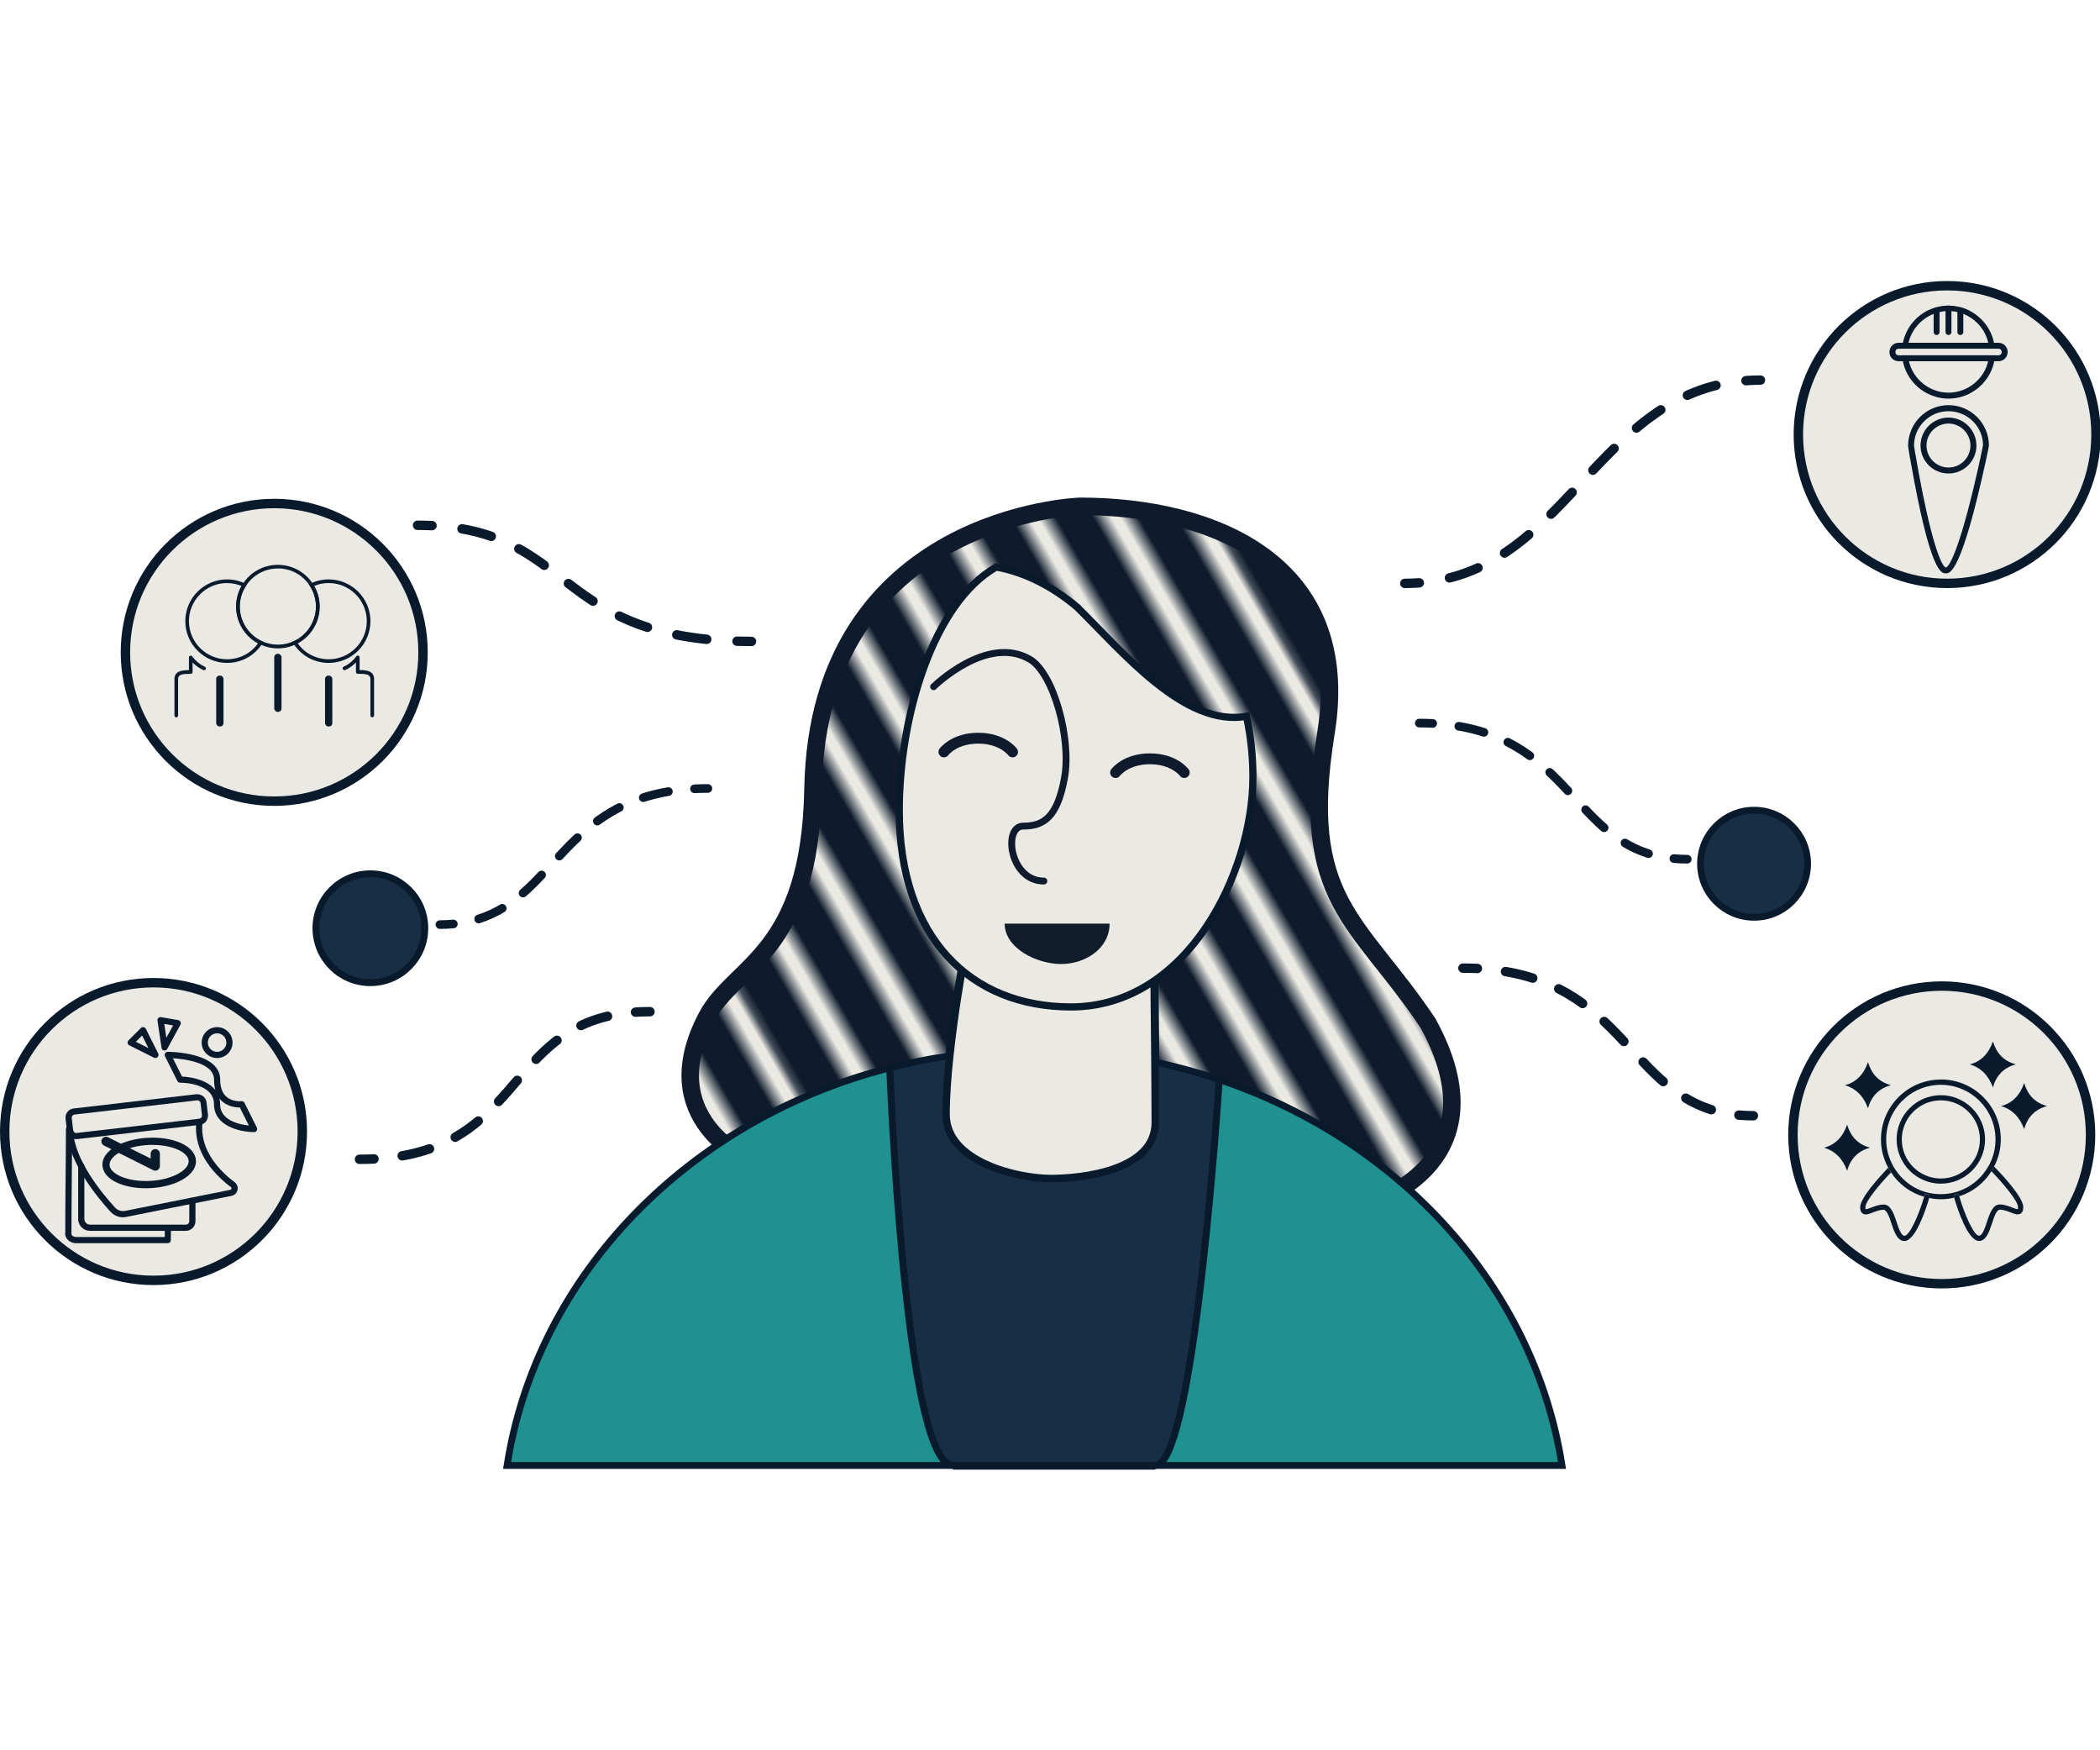 <?xml version="1.0" encoding="UTF-8" standalone="no"?>
<svg
   id="Capa_2"
   viewBox="0 0 300 250"
   version="1.1"
   sodipodi:docname="2-contribuye-explora.svg"
   width="300"
   height="250"
   inkscape:version="1.3.2 (091e20e, 2023-11-25, custom)"
   xmlns:inkscape="http://www.inkscape.org/namespaces/inkscape"
   xmlns:sodipodi="http://sodipodi.sourceforge.net/DTD/sodipodi-0.dtd"
   xmlns="http://www.w3.org/2000/svg"
   xmlns:svg="http://www.w3.org/2000/svg">
  <sodipodi:namedview
     id="namedview71"
     pagecolor="#505050"
     bordercolor="#eeeeee"
     borderopacity="1"
     inkscape:showpageshadow="0"
     inkscape:pageopacity="0"
     inkscape:pagecheckerboard="0"
     inkscape:deskcolor="#505050"
     inkscape:zoom="1.5994962"
     inkscape:cx="104.40788"
     inkscape:cy="131.60394"
     inkscape:window-width="1920"
     inkscape:window-height="1051"
     inkscape:window-x="-9"
     inkscape:window-y="-9"
     inkscape:window-maximized="1"
     inkscape:current-layer="Capa_2" />
  <defs
     id="defs13">
    <style
       id="style1">.cls-1{fill:#000;}.cls-1,.cls-2,.cls-3,.cls-4,.cls-5,.cls-6{stroke-width:0px;}.cls-2{fill:#0f1b2c;}.cls-7,.cls-8,.cls-9,.cls-4,.cls-10,.cls-11,.cls-12,.cls-13,.cls-14,.cls-15,.cls-16{fill:none;}.cls-7,.cls-8,.cls-17,.cls-18,.cls-19,.cls-20,.cls-11,.cls-12,.cls-21,.cls-22,.cls-13,.cls-23,.cls-14,.cls-16{stroke:#091a2c;}.cls-7,.cls-8,.cls-10,.cls-11,.cls-12,.cls-24,.cls-13,.cls-23,.cls-14,.cls-15,.cls-16{stroke-linecap:round;}.cls-7,.cls-8,.cls-11,.cls-12,.cls-24,.cls-13,.cls-23,.cls-14,.cls-15,.cls-16{stroke-linejoin:round;}.cls-7,.cls-8,.cls-11,.cls-12,.cls-13,.cls-23{stroke-width:1.37px;}.cls-8{stroke-dasharray:0 0 4.09 4.09;}.cls-3,.cls-17,.cls-18,.cls-23{fill:#eae9e4;}.cls-9{stroke-width:1.22px;}.cls-9,.cls-17,.cls-18,.cls-19,.cls-20,.cls-10,.cls-21,.cls-22{stroke-miterlimit:10;}.cls-9,.cls-10,.cls-24,.cls-15{stroke:#0f1b2c;}.cls-17{stroke-width:1.05px;}.cls-18{stroke-width:1.18px;}.cls-19{fill:#1e9190;}.cls-20{stroke-width:.98px;}.cls-20,.cls-21,.cls-22{fill:#172e45;}.cls-10{stroke-width:1.58px;}.cls-5{fill:#101b2c;}.cls-11{stroke-dasharray:0 0 4.11 4.11;}.cls-12{stroke-dasharray:0 0 4.42 4.42;}.cls-24{fill:url(#Motivo_nuevo_8);stroke-width:2.55px;}.cls-6{fill:#091a2c;}.cls-21{stroke-width:.99px;}.cls-22{stroke-width:.99px;}.cls-13{stroke-dasharray:0 0 4.41 4.41;}.cls-14,.cls-16{stroke-width:1.26px;}.cls-16{stroke-dasharray:0 0 3.77 3.77;}</style>
    <pattern
       id="Motivo_nuevo_8"
       x="0"
       y="0"
       width="86"
       height="81"
       patternTransform="translate(-11925.71 4060.4) rotate(60) scale(1.16)"
       patternUnits="userSpaceOnUse"
       viewBox="0 0 86 81">
      <rect
         class="cls-4"
         width="86"
         height="81"
         id="rect1" />
      <rect
         class="cls-2"
         x="0"
         y="78.5"
         width="86"
         height="86"
         id="rect2" />
      <rect
         class="cls-2"
         x="0"
         y="-2.5"
         width="86"
         height="86"
         id="rect3" />
      <rect
         class="cls-3"
         x="0"
         y="2.5"
         width="86"
         height="3"
         id="rect4" />
      <rect
         class="cls-3"
         x="0"
         y="11.5"
         width="86"
         height="3"
         id="rect5" />
      <rect
         class="cls-3"
         x="0"
         y="20.5"
         width="86"
         height="3"
         id="rect6" />
      <rect
         class="cls-3"
         x="0"
         y="29.5"
         width="86"
         height="3"
         id="rect7" />
      <rect
         class="cls-3"
         x="0"
         y="38.5"
         width="86"
         height="3"
         id="rect8" />
      <rect
         class="cls-3"
         x="0"
         y="47.5"
         width="86"
         height="3"
         id="rect9" />
      <rect
         class="cls-3"
         x="0"
         y="56.5"
         width="86"
         height="3"
         id="rect10" />
      <rect
         class="cls-3"
         x="0"
         y="65.5"
         width="86"
         height="3"
         id="rect11" />
      <rect
         class="cls-3"
         x="0"
         y="74.5"
         width="86"
         height="3"
         id="rect12" />
      <rect
         class="cls-2"
         x="0"
         y="-83.5"
         width="86"
         height="86"
         id="rect13" />
    </pattern>
  </defs>
  <g
     id="g71"
     transform="matrix(0.981,0,0,0.981,-0.005,40.134)">
    <g
       id="Ilustración">
      <line
         class="cls-9"
         x1="168.27"
         y1="172.46"
         x2="138.79"
         y2="172.46"
         id="line13" />
      <path
         class="cls-24"
         d="M 207.96,108.07 C 197.73,92.79 189.12,90.28 193.11,65.72 197.1,41.16 176.73,32.81 157.29,32.81 c 0,0 -38.16,1.18 -38.89,41.14 -0.44,24.12 -11.39,25.53 -15.44,33.12 -8,15 6.23,20.96 6.23,20.96 l 91.09,5.88 c 0,0 18.68,-5.83 7.68,-25.83 z"
         id="path13" />
      <path
         class="cls-18"
         d="m 140.08,100.17 c 0,0 -1.12,6.15 -1.81,12.66 -0.32,2.94 -0.54,5.95 -0.54,8.5 0,7.05 10.58,9.4 15.28,9.4 4.7,0 15.28,-1.18 15.28,-8.23 0,-2.1 -0.02,-5.41 -0.05,-8.76 -0.05,-6 -0.12,-12.19 -0.12,-12.19"
         id="path14" />
      <path
         class="cls-21"
         d="m 177.57,116.28 c -0.69,10.24 -4.1,56.18 -9.3,56.18 h -29.48 c -6.5,0 -8.84,-48.76 -9.23,-57.89 2.84,-0.73 5.75,-1.32 8.71,-1.74 -0.32,2.94 -0.54,5.95 -0.54,8.5 0,7.05 10.58,9.4 15.28,9.4 4.7,0 15.28,-1.18 15.28,-8.23 0,-2.1 -0.02,-5.41 -0.05,-8.76 3.19,0.67 6.29,1.52 9.32,2.54 z"
         id="path15" />
      <path
         class="cls-17"
         d="m 156.89,47.51 c -3.63,-3.06 -7.65,-5.11 -11.81,-5.86 -9.21,5.25 -14.12,21.83 -14.12,35.43 0,18.5 10.36,28.62 25,28.62 17,0 26.5,-19.62 26.5,-33.5 0,-3.05 -0.33,-6.01 -0.94,-8.82 -9,1.63 -17.99,-9.33 -24.63,-15.86 z"
         id="path16" />
      <path
         class="cls-10"
         d="m 137.46,68.57 c 0,0 1.47,-2 5,-2 3.53,0 5,2 5,2"
         id="path17" />
      <path
         class="cls-10"
         d="m 162.46,71.57 c 0,0 1.47,-2 5,-2 3.53,0 5,2 5,2"
         id="path18" />
      <path
         class="cls-5"
         d="m 161.59,93.57 c 0,3.57 -3.48,5.88 -7.05,5.88 -3.57,0 -8.23,-2.3 -8.23,-5.88 z"
         id="path19" />
      <path
         class="cls-19"
         d="M 138.79,172.46 H 73.85 c 4.34,-27.82 26.53,-50.42 55.71,-57.89 0.39,9.13 2.73,57.89 9.23,57.89 z"
         id="path20" />
      <path
         class="cls-19"
         d="m 227.47,172.46 h -59.2 c 5.2,0 8.6,-45.94 9.3,-56.18 26.28,8.83 45.86,30.23 49.9,56.18 z"
         id="path21" />
      <circle
         class="cls-23"
         cx="39.94"
         cy="54.07"
         r="21.67"
         id="circle21" />
      <circle
         class="cls-23"
         cx="22.36"
         cy="123.84"
         r="21.67"
         id="circle22" />
      <circle
         class="cls-23"
         cx="283.56"
         cy="22.36"
         r="21.67"
         id="circle23" />
      <circle
         class="cls-23"
         cx="282.77"
         cy="124.33"
         r="21.67"
         id="circle24" />
      <path
         class="cls-7"
         d="m 109.44,52.48 c -0.72,0 -1.43,-0.01 -2.11,-0.03"
         id="path24" />
      <path
         class="cls-13"
         d="M 102.92,52.17 C 81.98,50.04 82.05,37.58 65.12,35.78"
         id="path25" />
      <path
         class="cls-7"
         d="M 62.92,35.62 C 62.24,35.59 61.54,35.57 60.81,35.57"
         id="path26" />
      <path
         class="cls-7"
         d="m 255.34,121.54 c -0.73,0 -1.44,-0.03 -2.11,-0.09"
         id="path27" />
      <path
         class="cls-8"
         d="M 249.22,120.66 C 237.24,116.88 235.5,102.19 217.19,100.27"
         id="path28" />
      <path
         class="cls-7"
         d="m 215.15,100.1 c -0.68,-0.03 -1.39,-0.05 -2.11,-0.05"
         id="path29" />
      <circle
         class="cls-20"
         cx="255.44"
         cy="84.85"
         r="7.8"
         id="circle29" />
      <path
         class="cls-14"
         d="m 245.71,84.19 c -0.68,0 -1.33,-0.03 -1.95,-0.09"
         id="path30" />
      <path
         class="cls-16"
         d="M 240.07,83.38 C 229.02,79.9 227.42,66.35 210.52,64.57"
         id="path31" />
      <path
         class="cls-14"
         d="m 208.64,64.42 c -0.63,-0.03 -1.28,-0.05 -1.95,-0.05"
         id="path32" />
      <circle
         class="cls-22"
         cx="53.94"
         cy="94.24"
         r="7.93"
         id="circle32" />
      <path
         class="cls-14"
         d="m 64.07,93.71 c 0.68,0 1.33,-0.03 1.95,-0.09"
         id="path33" />
      <path
         class="cls-16"
         d="M 69.71,92.89 C 80.76,89.41 82.36,75.86 99.26,74.08"
         id="path34" />
      <path
         class="cls-14"
         d="m 101.14,73.94 c 0.63,-0.03 1.28,-0.05 1.95,-0.05"
         id="path35" />
      <path
         class="cls-7"
         d="m 256.37,14.43 c -0.72,0 -1.43,0.03 -2.11,0.08"
         id="path36" />
      <path
         class="cls-12"
         d="m 249.9,15.2 c -17.38,4.33 -22.79,25.56 -41.02,28.49"
         id="path37" />
      <path
         class="cls-7"
         d="M 206.69,43.95 C 206,44 205.3,44.03 204.58,44.03"
         id="path38" />
      <path
         class="cls-7"
         d="m 94.66,106.39 c -0.73,0 -1.44,0.02 -2.11,0.07"
         id="path39" />
      <path
         class="cls-11"
         d="m 88.48,107.06 c -14.27,3.39 -13.6,18.63 -31.97,20.61"
         id="path40" />
      <path
         class="cls-7"
         d="m 54.47,127.83 c -0.68,0.03 -1.38,0.05 -2.11,0.05"
         id="path41" />
      <path
         class="cls-6"
         d="m 40.47,53.49 c -0.92,0 -1.81,-0.2 -2.62,-0.6 -2.1,-1 -3.46,-3.15 -3.46,-5.48 0,-1.17 0.33,-2.3 0.96,-3.27 1.11,-1.76 3.03,-2.81 5.12,-2.81 2.09,0 4,1.05 5.12,2.81 0.63,0.97 0.96,2.1 0.96,3.27 0,2.33 -1.36,4.48 -3.46,5.48 -0.81,0.4 -1.7,0.6 -2.62,0.6 z m 0,-11.63 c -1.91,0 -3.65,0.96 -4.67,2.56 -0.58,0.89 -0.88,1.92 -0.88,2.99 0,2.13 1.24,4.09 3.16,5 1.49,0.72 3.3,0.72 4.78,0 1.92,-0.91 3.16,-2.88 3.16,-5.01 0,-1.07 -0.3,-2.1 -0.88,-2.99 -1.02,-1.61 -2.76,-2.56 -4.67,-2.56 z"
         id="path42" />
      <path
         class="cls-6"
         d="m 47.87,55.61 c -2.09,0 -4,-1.05 -5.12,-2.81 l -0.16,-0.25 0.27,-0.13 c 1.92,-0.91 3.16,-2.88 3.16,-5 0,-1.07 -0.3,-2.1 -0.88,-2.99 l -0.16,-0.25 0.27,-0.13 c 0.82,-0.4 1.7,-0.6 2.62,-0.6 3.35,0 6.08,2.73 6.08,6.08 0,3.35 -2.73,6.08 -6.08,6.08 z m -4.51,-2.85 c 1.03,1.46 2.7,2.32 4.51,2.32 3.06,0 5.55,-2.49 5.55,-5.55 0,-3.06 -2.49,-5.55 -5.55,-5.55 -0.74,0 -1.46,0.14 -2.12,0.42 0.53,0.91 0.8,1.95 0.8,3.01 0,2.23 -1.24,4.29 -3.19,5.34 z"
         id="path43" />
      <path
         class="cls-6"
         d="m 33.07,55.61 c -3.35,0 -6.08,-2.73 -6.08,-6.08 0,-3.35 2.73,-6.08 6.08,-6.08 0.92,0 1.81,0.2 2.62,0.6 l 0.27,0.13 -0.16,0.25 c -0.57,0.89 -0.88,1.92 -0.88,2.99 0,2.13 1.24,4.09 3.16,5 l 0.27,0.13 -0.16,0.25 c -1.11,1.76 -3.03,2.81 -5.12,2.81 z m 0,-11.63 c -3.06,0 -5.55,2.49 -5.55,5.55 0,3.06 2.49,5.55 5.55,5.55 1.81,0 3.47,-0.86 4.51,-2.32 -1.95,-1.05 -3.19,-3.12 -3.19,-5.34 0,-1.07 0.28,-2.1 0.8,-3.01 -0.67,-0.28 -1.38,-0.42 -2.12,-0.42 z"
         id="path44" />
      <rect
         class="cls-6"
         x="39.94"
         y="54.28"
         width="1.06"
         height="8.46"
         rx="0.5"
         ry="0.5"
         id="rect44" />
      <rect
         class="cls-6"
         x="47.34"
         y="57.46"
         width="1.06"
         height="7.4"
         rx="0.47"
         ry="0.47"
         id="rect45" />
      <rect
         class="cls-6"
         x="31.49"
         y="57.46"
         width="1.06"
         height="7.4"
         rx="0.47"
         ry="0.47"
         id="rect46" />
      <path
         class="cls-6"
         d="m 25.67,63.53 c -0.15,0 -0.26,-0.12 -0.26,-0.26 v -5.29 c 0,-1.21 1.11,-1.31 2.11,-1.32 v -1.85 c 0,-0.12 0.08,-0.22 0.19,-0.25 0.11,-0.03 0.23,0.01 0.3,0.11 0,0.01 0.68,1 1.82,1.49 0.13,0.06 0.2,0.21 0.14,0.35 -0.06,0.13 -0.21,0.2 -0.35,0.14 -0.69,-0.3 -1.22,-0.74 -1.57,-1.1 v 1.39 c 0,0.15 -0.12,0.26 -0.26,0.26 -1.26,0 -1.85,0.08 -1.85,0.79 v 5.29 c 0,0.15 -0.12,0.26 -0.26,0.26 z"
         id="path46" />
      <path
         class="cls-6"
         d="m 54.21,63.53 c -0.15,0 -0.26,-0.12 -0.26,-0.26 v -5.29 c 0,-0.71 -0.59,-0.79 -1.85,-0.79 -0.15,0 -0.26,-0.12 -0.26,-0.26 v -1.39 c -0.35,0.36 -0.88,0.81 -1.57,1.1 -0.13,0.06 -0.29,0 -0.35,-0.14 -0.06,-0.13 0,-0.29 0.14,-0.35 1.15,-0.49 1.81,-1.48 1.82,-1.49 0.06,-0.1 0.19,-0.14 0.3,-0.11 0.11,0.03 0.19,0.14 0.19,0.25 v 1.85 c 1,0 2.11,0.11 2.11,1.32 v 5.29 c 0,0.15 -0.12,0.26 -0.26,0.26 z"
         id="path47" />
      <path
         class="cls-6"
         d="m 283.76,17.13 c -3.36,0 -6.25,-2.5 -6.72,-5.82 l -0.07,-0.49 h 13.58 l -0.07,0.49 c -0.47,3.32 -3.36,5.82 -6.72,5.82 z m -5.77,-5.45 c 0.61,2.65 3.01,4.58 5.77,4.58 2.76,0 5.16,-1.94 5.77,-4.58 H 278 Z"
         id="path48" />
      <path
         class="cls-6"
         d="m 290.44,9.37 c -0.36,-2.55 -2.17,-4.61 -4.51,-5.43 -0.26,-0.09 -0.52,-0.16 -0.8,-0.21 -0.38,-0.09 -0.8,-0.14 -1.2,-0.14 0,0 0,-0.02 -0.02,-0.02 h -0.16 c -0.07,0 -0.12,0 -0.19,0.02 -0.42,0 -0.82,0.05 -1.2,0.14 -0.28,0.05 -0.54,0.12 -0.78,0.21 -2.36,0.8 -4.16,2.88 -4.53,5.43 L 277,9.82 h 13.48 L 290.43,9.37 Z M 277.93,9.02 c 0.43,-1.94 1.86,-3.52 3.66,-4.23 v 2.65 c 0,0.24 0.19,0.43 0.43,0.43 0.23,0 0.43,-0.19 0.43,-0.43 V 4.53 c 0.28,-0.07 0.57,-0.12 0.87,-0.14 v 3.05 c 0,0.24 0.19,0.43 0.43,0.43 0.23,0 0.43,-0.19 0.43,-0.43 V 4.39 c 0.29,0.02 0.59,0.07 0.87,0.14 v 2.91 c 0,0.24 0.19,0.43 0.43,0.43 0.23,0 0.43,-0.19 0.43,-0.43 V 4.79 c 1.8,0.71 3.21,2.29 3.64,4.23 h -11.64 z"
         id="path49" />
      <path
         class="cls-6"
         d="m 291.03,11.68 h -14.54 c -0.75,0 -1.34,-0.59 -1.34,-1.34 0,-0.75 0.59,-1.34 1.34,-1.34 h 14.54 c 0.75,0 1.34,0.59 1.34,1.34 0,0.75 -0.59,1.34 -1.34,1.34 z M 276.49,9.86 c -0.27,0 -0.47,0.2 -0.47,0.48 0,0.28 0.2,0.48 0.47,0.48 h 14.54 c 0.27,0 0.47,-0.2 0.47,-0.48 0,-0.28 -0.2,-0.48 -0.47,-0.48 z"
         id="path50" />
      <path
         class="cls-6"
         d="m 283.35,42.57 c -0.62,0 -2.28,0 -5.19,-16.76 h -0.01 c 0,0 -0.03,-0.16 -0.03,-0.16 -0.16,-1 -0.25,-1.62 -0.25,-1.62 0,-3.31 2.63,-5.95 5.88,-5.95 3.25,0 5.89,2.64 5.89,5.89 0,0.08 -0.17,0.94 -0.46,2.27 -3.57,16.33 -5.21,16.33 -5.82,16.33 z m -4.39,-17.2 0.03,0.03 0.02,0.25 c 2.16,12.44 3.75,15.96 4.35,16.07 0.59,-0.07 2.3,-3.44 4.97,-15.65 0.29,-1.32 0.45,-2.17 0.45,-2.17 0,-2.69 -2.26,-4.94 -5.03,-4.94 -2.77,0 -5.02,2.25 -5.02,5.02 0,0 0.08,0.54 0.22,1.4 z m 4.79,2.66 c -2.24,0 -4.07,-1.82 -4.07,-4.07 0,-2.25 1.83,-4.07 4.07,-4.07 2.24,0 4.07,1.83 4.07,4.07 0,2.24 -1.82,4.07 -4.07,4.07 z m 0,-7.27 c -1.77,0 -3.2,1.44 -3.2,3.2 0,1.76 1.44,3.2 3.2,3.2 1.76,0 3.2,-1.44 3.2,-3.2 0,-1.76 -1.44,-3.2 -3.2,-3.2 z"
         id="path51" />
      <path
         class="cls-1"
         d="m 283.56,19.59 c 0,0 0,0 0,0 v -0.02 c 0,0 0,0 0,0.01 z"
         id="path52" />
      <path
         class="cls-6"
         d="m 11.11,124.95 c -0.68,0 -1.27,-0.51 -1.35,-1.2 l -0.21,-1.77 c -0.04,-0.36 0.06,-0.71 0.28,-1 0.22,-0.28 0.55,-0.46 0.91,-0.5 l 17.84,-2.07 c 0.73,-0.07 1.42,0.45 1.5,1.19 l 0.21,1.77 c 0.04,0.36 -0.06,0.71 -0.28,1 -0.22,0.28 -0.55,0.46 -0.91,0.5 v 0 l -17.84,2.07 c -0.05,0 -0.11,0.01 -0.16,0.01 z m 17.64,-5.65 c 0,0 -0.04,0 -0.05,0 l -17.84,2.07 c -0.12,0.01 -0.23,0.07 -0.31,0.17 -0.08,0.1 -0.11,0.22 -0.1,0.34 l 0.21,1.77 c 0.03,0.25 0.27,0.45 0.51,0.4 l 17.84,-2.07 c 0.12,-0.01 0.23,-0.07 0.31,-0.17 0.08,-0.1 0.11,-0.22 0.1,-0.34 l -0.21,-1.77 c -0.03,-0.23 -0.23,-0.41 -0.46,-0.41 z"
         id="path53" />
      <path
         class="cls-6"
         d="m 17.93,136.33 c -0.7,0 -1.36,-0.29 -1.84,-0.82 -1.86,-2.03 -6.19,-7.23 -6.33,-11.8 0,-0.25 0.19,-0.45 0.44,-0.46 h 0.01 c 0.24,0 0.44,0.19 0.45,0.44 0.13,4.26 4.3,9.26 6.09,11.21 0.38,0.42 0.94,0.6 1.5,0.49 l 15.29,-3.06 c 0.13,-0.03 0.17,-0.13 0.18,-0.17 0.01,-0.05 0.02,-0.15 -0.08,-0.22 -2.12,-1.59 -5.6,-4.95 -5.03,-9.57 0.03,-0.24 0.26,-0.42 0.5,-0.39 0.25,0.03 0.42,0.25 0.39,0.5 -0.51,4.17 2.71,7.27 4.67,8.74 0.36,0.27 0.52,0.71 0.42,1.14 -0.1,0.44 -0.44,0.76 -0.88,0.85 l -15.29,3.06 c -0.17,0.03 -0.34,0.05 -0.5,0.05 z"
         id="path54" />
      <path
         class="cls-6"
         d="M 27.06,138.3 H 13.11 c -0.95,0 -1.72,-0.77 -1.72,-1.72 v -7.72 c 0,-0.25 0.2,-0.45 0.45,-0.45 0.25,0 0.45,0.2 0.45,0.45 v 7.72 c 0,0.45 0.37,0.82 0.82,0.82 h 13.95 c 0.28,0 0.51,-0.23 0.51,-0.51 v -2.63 c 0,-0.25 0.2,-0.45 0.45,-0.45 0.25,0 0.45,0.2 0.45,0.45 v 2.63 c 0,0.78 -0.63,1.41 -1.41,1.41 z"
         id="path55" />
      <path
         class="cls-6"
         d="M 24.43,140.1 H 11.09 c -0.49,0 -0.98,-0.22 -1.29,-0.58 -0.24,-0.28 -0.35,-0.63 -0.29,-0.97 0,-2.22 0.02,-5.28 0.05,-8.2 0.02,-2.65 0.05,-5.17 0.05,-6.88 0,-0.25 0.2,-0.45 0.45,-0.45 0.25,0 0.45,0.2 0.45,0.45 0,1.71 -0.02,4.24 -0.05,6.89 -0.02,2.91 -0.05,5.98 -0.05,8.26 -0.01,0.1 -0.02,0.19 0.08,0.32 0.13,0.15 0.38,0.26 0.61,0.26 H 24 v -1.28 c 0.01,-0.25 0.22,-0.44 0.46,-0.44 v 0 c 0.25,0 0.45,0.21 0.44,0.45 l -0.02,1.73 c 0,0.25 -0.2,0.44 -0.45,0.44 z"
         id="path56" />
      <path
         class="cls-6"
         d="m 21.23,132.1 c -1.5,0 -2.92,-0.26 -4.04,-0.75 -1.41,-0.61 -2.21,-1.53 -2.27,-2.58 -0.06,-1.05 0.65,-2.04 1.99,-2.8 1.23,-0.69 2.87,-1.13 4.63,-1.22 1.76,-0.09 3.44,0.17 4.73,0.73 1.41,0.61 2.21,1.53 2.27,2.58 0.06,1.05 -0.65,2.04 -1.99,2.8 -1.23,0.69 -2.87,1.13 -4.63,1.22 -0.23,0.01 -0.46,0.02 -0.69,0.02 z m 1,-6.32 c -0.21,0 -0.42,0 -0.64,0.02 -1.6,0.08 -3.08,0.47 -4.17,1.08 -0.96,0.54 -1.49,1.21 -1.46,1.83 0.03,0.62 0.63,1.23 1.64,1.67 1.15,0.5 2.67,0.73 4.25,0.65 1.6,-0.08 3.08,-0.47 4.17,-1.08 0.96,-0.54 1.49,-1.21 1.46,-1.83 v 0 c -0.03,-0.62 -0.63,-1.23 -1.64,-1.67 -0.99,-0.43 -2.26,-0.66 -3.61,-0.66 z"
         id="path57" />
      <path
         class="cls-6"
         d="m 22.63,129.54 c -0.1,0 -0.21,-0.02 -0.3,-0.07 l -7.19,-3.6 c -0.33,-0.17 -0.47,-0.57 -0.3,-0.9 0.17,-0.33 0.57,-0.47 0.9,-0.3 l 6.21,3.11 v -0.71 c 0,-0.37 0.3,-0.67 0.67,-0.67 0.37,0 0.67,0.3 0.67,0.67 v 1.8 c 0,0.23 -0.12,0.45 -0.32,0.57 -0.11,0.07 -0.23,0.1 -0.35,0.1 z"
         id="path58" />
      <path
         class="cls-6"
         d="m 22.63,113.14 c -0.07,0 -0.14,-0.02 -0.2,-0.05 l -3.6,-1.8 c -0.13,-0.06 -0.22,-0.19 -0.24,-0.33 -0.02,-0.14 0.02,-0.29 0.13,-0.39 l 1.8,-1.8 c 0.1,-0.1 0.24,-0.15 0.39,-0.13 0.14,0.02 0.27,0.11 0.33,0.24 l 1.8,3.6 c 0.09,0.17 0.05,0.38 -0.08,0.52 -0.09,0.09 -0.2,0.13 -0.32,0.13 z m -2.84,-2.37 1.83,0.92 -0.92,-1.83 -0.92,0.92 z"
         id="path59" />
      <path
         class="cls-6"
         d="m 23.98,112.05 c 0,0 -0.05,0 -0.08,0 -0.19,-0.03 -0.34,-0.19 -0.37,-0.38 l -0.59,-3.98 c -0.02,-0.14 0.03,-0.29 0.13,-0.39 0.1,-0.1 0.26,-0.14 0.39,-0.12 l 2.5,0.44 c 0.14,0.02 0.27,0.12 0.33,0.25 0.06,0.13 0.06,0.28 -0.01,0.41 l -1.92,3.53 c -0.08,0.15 -0.23,0.24 -0.39,0.24 z m -0.05,-3.88 0.3,2.02 0.98,-1.8 z"
         id="path60" />
      <path
         class="cls-6"
         d="m 31.62,113.14 c -1.24,0 -2.25,-1.01 -2.25,-2.25 0,-1.24 1.01,-2.25 2.25,-2.25 1.24,0 2.25,1.01 2.25,2.25 0,1.24 -1.01,2.25 -2.25,2.25 z m 0,-3.6 c -0.74,0 -1.35,0.6 -1.35,1.35 0,0.75 0.61,1.35 1.35,1.35 0.74,0 1.35,-0.6 1.35,-1.35 0,-0.75 -0.61,-1.35 -1.35,-1.35 z"
         id="path61" />
      <path
         class="cls-6"
         d="m 37.01,123.92 c -2.02,0 -5.84,-0.85 -5.84,-4.04 0,-3.19 -4.89,-3.15 -4.94,-3.15 -0.17,0 -0.33,-0.1 -0.4,-0.25 l -1.8,-3.6 c -0.07,-0.14 -0.06,-0.3 0.02,-0.44 0.08,-0.13 0.23,-0.21 0.38,-0.21 0.31,0 7.64,0.05 7.64,4.04 0,1.12 0.3,1.96 0.89,2.49 0.89,0.8 2.19,0.67 2.2,0.66 0.19,-0.02 0.37,0.08 0.45,0.25 l 1.8,3.6 c 0.07,0.14 0.06,0.3 -0.02,0.44 -0.08,0.13 -0.23,0.21 -0.38,0.21 z m -5.05,-4.9 c 0.07,0.27 0.1,0.55 0.1,0.86 0,2.35 2.81,2.94 4.19,3.09 l -1.32,-2.63 h -0.02 c -0.55,0 -1.67,-0.11 -2.56,-0.9 -0.15,-0.13 -0.28,-0.27 -0.4,-0.43 z m -5.45,-3.18 c 1.5,0.05 3.73,0.54 4.86,1.96 -0.13,-0.45 -0.19,-0.96 -0.19,-1.51 0,-2.48 -4.25,-3 -6,-3.12 l 1.34,2.67 z"
         id="path62" />
      <path
         class="cls-6"
         d="m 282.64,116.27 c -4.81,0 -8.72,3.91 -8.72,8.72 0,1.49 0.38,2.88 1.05,4.11 0.12,0.23 0.26,0.47 0.41,0.68 1.11,1.71 2.82,2.99 4.82,3.56 0.02,-0.05 0.03,-0.11 0.05,-0.15 0.06,-0.2 0.26,-0.32 0.47,-0.26 0.2,0.06 0.32,0.27 0.26,0.47 -0.02,0.05 -0.02,0.08 -0.03,0.12 0.55,0.12 1.12,0.18 1.7,0.18 0.67,0 1.3,-0.08 1.93,-0.23 0,-0.03 -0.02,-0.06 -0.02,-0.08 -0.06,-0.2 0.06,-0.41 0.26,-0.47 0.21,-0.06 0.41,0.06 0.47,0.26 0.02,0.03 0.02,0.06 0.03,0.09 1.96,-0.62 3.62,-1.94 4.69,-3.65 0.15,-0.23 0.29,-0.45 0.39,-0.7 0.62,-1.18 0.97,-2.53 0.97,-3.94 0,-4.81 -3.91,-8.72 -8.72,-8.72 z m 7.17,12.17 c -0.11,0.23 -0.21,0.44 -0.36,0.64 -1.38,2.32 -3.91,3.88 -6.81,3.88 -2.9,0 -5.32,-1.49 -6.72,-3.73 -0.17,-0.23 -0.29,-0.45 -0.39,-0.7 -0.55,-1.06 -0.85,-2.27 -0.85,-3.53 0,-4.4 3.58,-7.96 7.96,-7.96 4.38,0 7.96,3.56 7.96,7.96 0,1.23 -0.29,2.4 -0.79,3.44 z"
         id="path63" />
      <path
         class="cls-6"
         d="m 282.64,118.55 c -3.55,0 -6.44,2.9 -6.44,6.44 0,3.54 2.9,6.44 6.44,6.44 3.54,0 6.44,-2.9 6.44,-6.44 0,-3.54 -2.9,-6.44 -6.44,-6.44 z m 0,12.13 c -3.14,0 -5.69,-2.55 -5.69,-5.69 0,-3.14 2.55,-5.69 5.69,-5.69 3.14,0 5.69,2.55 5.69,5.69 0,3.14 -2.55,5.69 -5.69,5.69 z"
         id="path64" />
      <path
         class="cls-6"
         d="m 280.97,133.41 c 0,0 -0.02,0.08 -0.03,0.12 -0.47,1.62 -1.99,6.25 -3.61,6.25 -1.03,0 -1.46,-1.29 -1.88,-2.53 -0.29,-0.89 -0.67,-2.02 -1.15,-2.02 -0.52,0 -1.05,0.2 -1.52,0.38 -0.61,0.24 -1.12,0.44 -1.53,0.17 -0.36,-0.26 -0.36,-0.76 -0.36,-0.92 0,-1.33 2.74,-4.35 4.08,-5.75 0.12,0.23 0.26,0.47 0.41,0.68 -1.68,1.76 -3.73,4.2 -3.73,5.06 0,0.24 0.05,0.3 0.05,0.3 0.09,0.03 0.53,-0.14 0.82,-0.24 0.52,-0.2 1.14,-0.44 1.79,-0.44 1.03,0 1.46,1.29 1.88,2.53 0.29,0.89 0.67,2.02 1.15,2.02 0.73,0 2.05,-2.91 2.87,-5.67 0.02,-0.05 0.03,-0.11 0.05,-0.15 0.06,-0.2 0.26,-0.32 0.47,-0.26 0.2,0.06 0.32,0.27 0.26,0.47 z"
         id="path65" />
      <path
         class="cls-6"
         d="m 294.64,134.85 c 0,0.17 0,0.67 -0.36,0.92 -0.41,0.27 -0.92,0.08 -1.53,-0.17 -0.47,-0.18 -1,-0.38 -1.52,-0.38 -0.49,0 -0.86,1.12 -1.15,2.02 -0.42,1.24 -0.85,2.53 -1.88,2.53 -1.64,0 -3.17,-4.73 -3.62,-6.29 0,-0.03 -0.02,-0.06 -0.02,-0.08 -0.06,-0.2 0.06,-0.41 0.26,-0.47 0.21,-0.06 0.41,0.06 0.47,0.26 0.02,0.03 0.02,0.06 0.03,0.09 0.82,2.78 2.15,5.73 2.88,5.73 0.49,0 0.86,-1.12 1.15,-2.02 0.42,-1.24 0.85,-2.53 1.88,-2.53 0.65,0 1.27,0.24 1.79,0.44 0.29,0.11 0.71,0.29 0.83,0.23 0,0 0.03,-0.08 0.03,-0.29 0,-0.88 -2.18,-3.46 -3.88,-5.22 0.15,-0.23 0.29,-0.45 0.39,-0.7 1.26,1.3 4.25,4.52 4.25,5.91 z"
         id="path66" />
      <path
         class="cls-6"
         d="m 290.22,117.41 c -0.68,-1.84 -1.83,-2.89 -3.35,-3.35 1.58,-0.41 2.72,-1.51 3.35,-3.35 0.49,1.64 1.51,2.87 3.35,3.35 -1.78,0.47 -2.86,1.63 -3.35,3.35 z"
         id="path67" />
      <path
         class="cls-6"
         d="m 294.77,123.48 c -0.68,-1.84 -1.83,-2.89 -3.35,-3.35 1.58,-0.41 2.72,-1.51 3.35,-3.35 0.49,1.64 1.51,2.87 3.35,3.35 -1.78,0.47 -2.86,1.63 -3.35,3.35 z"
         id="path68" />
      <path
         class="cls-6"
         d="m 268.99,129.54 c -0.68,-1.84 -1.83,-2.89 -3.35,-3.35 1.58,-0.41 2.72,-1.51 3.35,-3.35 0.49,1.64 1.51,2.87 3.35,3.35 -1.78,0.47 -2.86,1.63 -3.35,3.35 z"
         id="path69" />
      <path
         class="cls-6"
         d="m 272.03,120.44 c -0.68,-1.84 -1.83,-2.89 -3.35,-3.35 1.58,-0.41 2.72,-1.51 3.35,-3.35 0.49,1.64 1.51,2.87 3.35,3.35 -1.78,0.47 -2.86,1.63 -3.35,3.35 z"
         id="path70" />
      <path
         class="cls-15"
         d="m 135.96,59.07 c 0,0 7.74,-7.63 14,-4 3.46,2.01 6.11,11.6 5.06,17.3 -1.05,5.7 -3,7 -6,7 -3,0 -2,8 3,8"
         id="path71" />
    </g>
  </g>
</svg>
